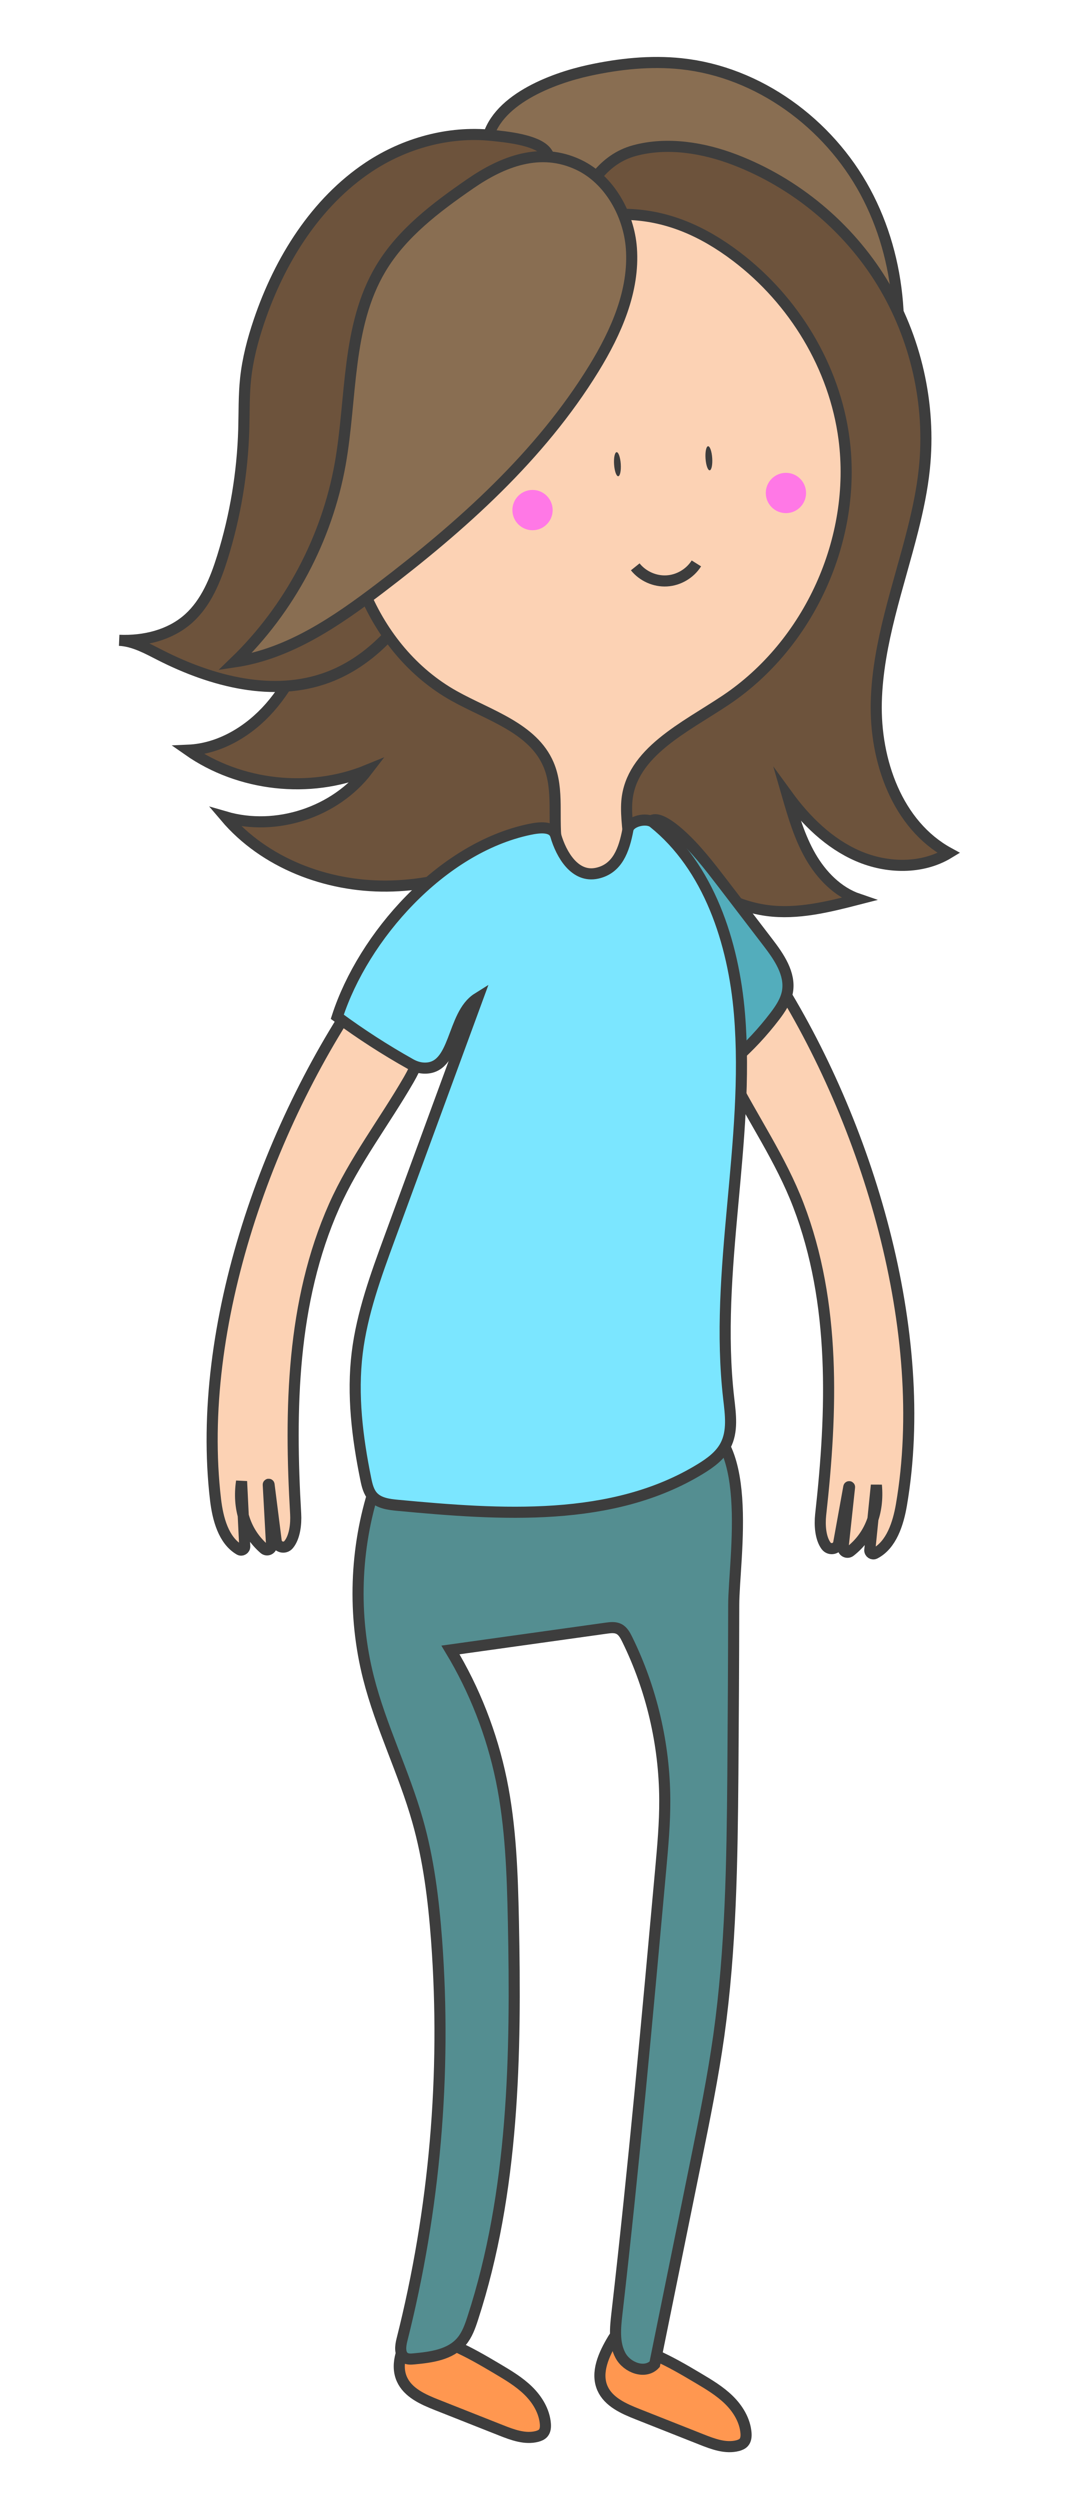 <?xml version="1.0" encoding="utf-8"?>
<!-- Generator: Adobe Illustrator 16.0.0, SVG Export Plug-In . SVG Version: 6.00 Build 0)  -->
<!DOCTYPE svg PUBLIC "-//W3C//DTD SVG 1.1//EN" "http://www.w3.org/Graphics/SVG/1.1/DTD/svg11.dtd">
<svg version="1.1" id="Calque_1" xmlns="http://www.w3.org/2000/svg" xmlns:xlink="http://www.w3.org/1999/xlink" x="0px" y="0px"
	 width="192.5px" height="450.25px" viewBox="0 43.25 192.5 450.25" enable-background="new 0 43.25 192.5 450.25"
	 xml:space="preserve">
<g>
	<path fill="#6D533C" stroke="#3D3D3D" stroke-width="2" stroke-miterlimit="10" d="M69.743,202.824
		c-10.91,0.103-22.072-4.146-29.135-12.462c9.17,2.672,19.822-0.824,25.622-8.419c-10.446,4.287-23.036,2.884-32.292-3.591
		c5.689-0.25,10.965-3.441,14.72-7.72c3.755-4.288,6.138-9.595,7.963-14.987c0.839-2.477,1.631-5.086,3.426-6.998
		c2.233-2.383,5.737-3.27,8.989-2.939c3.254,0.33,6.295,1.732,9.132,3.354c8.942,5.11,16.497,12.636,21.648,21.556
		c2.438,4.225,4.374,8.998,4.608,13.92c0.109,2.234,0.094,5.573-1.158,7.541c-1.672,2.642-1.781,0.941-3.811,1.457
		c-4.537,1.168-8.92,4.641-13.506,6.278C80.763,201.673,75.276,202.777,69.743,202.824z"/>
	<path fill="#896E52" stroke="#3D3D3D" stroke-width="2" stroke-miterlimit="10" d="M106.111,55.938
		c5.473-1.192,11.123-1.795,16.688-1.207c13.928,1.474,26.516,10.714,33.162,23.036s7.588,27.339,3.692,40.79
		c-0.321,1.105-0.815,2.351-1.911,2.704c-0.637,0.203-1.326,0.047-1.976-0.118c-11.177-2.759-22.456-5.815-32.349-11.695
		c-8.645-5.134-15.918-12.243-23.098-19.282c-5.04-4.937-13.851-13.144-12.588-21.163C88.954,61.276,99.646,57.349,106.111,55.938z"
		/>
	<path fill="#6D533C" stroke="#3D3D3D" stroke-width="2" stroke-miterlimit="10" d="M132.456,72.022
		c10.926,4.185,20.401,12.055,26.516,22.032c6.113,9.978,8.85,21.986,7.635,33.617c-0.385,3.708-1.16,7.369-2.07,10.989
		c-2.586,10.269-6.317,20.411-6.592,31c-0.273,10.59,3.779,22.136,13.074,27.206c-4.844,2.947-11.153,2.799-16.357,0.549
		c-5.205-2.248-9.406-6.371-12.745-10.958c1.097,3.786,2.219,7.61,4.185,11.021c1.969,3.41,4.9,6.428,8.632,7.697
		c-5.401,1.387-10.974,2.791-16.499,2.046c-6.913-0.933-12.91-5.095-18.49-9.272c-3.025-2.265-6.076-4.632-8.184-7.768
		c-3.622-5.377-4.006-12.213-4.906-18.631c-1.615-11.515-5.246-22.669-7.109-34.152c-2.014-12.383-1.912-25.097,0.211-37.458
		c1.693-9.852,3.465-26.532,14.594-29.565C120.274,68.769,126.819,69.858,132.456,72.022z"/>
	<path fill="#6D533C" stroke="#3D3D3D" stroke-width="2" stroke-miterlimit="10" d="M66.458,73.339
		c-9.523,6.333-16.029,16.703-19.768,27.747c-1.137,3.363-2.053,6.834-2.423,10.378c-0.32,3.018-0.243,6.059-0.329,9.093
		c-0.227,7.823-1.521,15.598-3.84,23.043c-1.27,4.076-2.948,8.206-6.076,11.021c-3.369,3.033-8.057,4.131-12.541,3.941
		c2.643,0.125,5.057,1.482,7.431,2.689c9.366,4.758,20.396,7.619,30.185,3.975c8.606-3.207,14.957-11.021,18.828-19.565
		c3.879-8.543,5.65-17.917,7.807-27.096c3.018-12.83,6.842-25.465,11.451-37.779c1.042-2.783,3.395-7.581,1.238-10.252
		c-1.724-2.14-7.384-2.657-9.845-2.909C80.872,66.84,72.933,69.036,66.458,73.339z"/>
	<path fill="#FF9750" stroke="#3D3D3D" stroke-width="2" stroke-miterlimit="10" d="M89.604,469.821
		c1.969,1.168,3.96,2.351,5.599,3.95c1.637,1.599,2.906,3.685,3.095,5.964c0.048,0.597,0,1.247-0.392,1.693
		c-0.275,0.313-0.69,0.478-1.09,0.589c-2.164,0.564-4.414-0.269-6.49-1.09c-3.857-1.529-7.713-3.05-11.577-4.578
		c-2.501-0.988-5.228-2.194-6.316-4.646c-1.263-2.862,0.25-6.13,1.849-8.812c0.328-0.548,0.775-1.16,1.419-1.151
		c1.255,0.022,4.703,3.277,6.208,3.951C84.589,466.874,87.065,468.317,89.604,469.821z"/>
	<path fill="#FF9750" stroke="#3D3D3D" stroke-width="2" stroke-miterlimit="10" d="M125.77,471.482
		c1.968,1.168,3.958,2.352,5.597,3.951c1.638,1.599,2.908,3.684,3.096,5.963c0.047,0.597,0,1.247-0.393,1.693
		c-0.273,0.314-0.689,0.479-1.09,0.589c-2.162,0.564-4.412-0.267-6.49-1.09c-3.856-1.529-7.713-3.049-11.576-4.578
		c-2.5-0.987-5.227-2.194-6.316-4.646c-1.262-2.86,0.249-6.13,1.85-8.811c0.328-0.549,0.775-1.159,1.418-1.151
		c1.254,0.024,4.703,3.276,6.208,3.95C120.761,468.536,123.231,469.972,125.77,471.482z"/>
	<path fill="#548E91" stroke="#3D3D3D" stroke-width="2" stroke-miterlimit="10" d="M132.095,362.769
		c-0.133,15.723-0.354,31.493-2.531,47.045c-1.058,7.509-2.564,14.933-4.068,22.354c-2.5,12.289-4.992,24.573-7.494,36.862
		c-1.715,1.826-4.984,0.627-6.176-1.606s-0.925-4.954-0.635-7.478c3.059-26.625,5.471-53.33,7.895-80.027
		c0.375-4.185,0.758-8.37,0.734-12.572c-0.047-9.977-2.384-19.939-6.764-28.86c-0.359-0.736-0.784-1.521-1.504-1.88
		c-0.684-0.346-1.49-0.252-2.25-0.149c-9.366,1.309-18.742,2.616-28.108,3.928c4.343,7.18,7.454,15.136,9.163,23.404
		c1.715,8.325,1.998,16.875,2.178,25.38c0.503,24.125,0.118,48.735-7.328,71.576c-0.478,1.476-1.01,2.979-2.007,4.156
		c-2.037,2.414-5.463,2.86-8.56,3.151c-0.571,0.055-1.19,0.093-1.685-0.221c-0.964-0.62-0.792-2.092-0.502-3.222
		c5.909-23.388,8.026-47.812,6.239-71.946c-0.541-7.265-1.435-14.54-3.426-21.54c-2.477-8.729-6.615-16.921-8.85-25.723
		c-2.845-11.24-2.453-23.318,1.129-34.299c0.32-0.989,0.69-2,1.396-2.744c1.325-1.404,3.44-1.505,5.345-1.568
		c8.826-0.313,17.559-1.811,26.165-3.762c7.242-1.637,16.052-5.62,23.567-4.42c12.371,1.975,8.24,25.223,8.231,33.72
		C132.229,342.461,132.174,352.61,132.095,362.769z"/>
	<path fill="#FCD2B4" stroke="#3D3D3D" stroke-width="2" stroke-miterlimit="10" d="M143.907,260.302
		c6.756,17.626,6.09,37.059,4.012,55.729c-0.202,1.865-0.045,4.217,0.973,5.598c0.666,0.892,2.085,0.563,2.281-0.535
		c0.603-3.354,1.215-6.702,1.818-10.057c0.016-0.086,0.148-0.07,0.133,0.023l-1.168,10.848c-0.078,0.714,0.736,1.16,1.3,0.714
		c3.552-2.782,5.159-7.031,4.704-11.915l-1.184,11.666c-0.057,0.501,0.479,0.876,0.924,0.642c2.963-1.529,4.193-5.37,4.774-8.748
		c5.329-31.078-6.013-68.858-22.959-95.382c-0.022-0.039-0.078-0.039-0.108-0.008c-6.853,6.805-12.683,8.292-7.736,17.988
		C135.692,244.75,140.726,251.992,143.907,260.302z"/>
	<path fill="#53ADBC" stroke="#3D3D3D" stroke-width="2" stroke-miterlimit="10" d="M130.222,202.282
		c2.735,3.568,5.471,7.133,8.199,10.7c1.982,2.587,4.084,5.628,3.512,8.864c-0.299,1.663-1.277,3.097-2.289,4.43
		c-2.164,2.836-4.6,5.445-7.267,7.789c-2.501-9.992-8.189-18.803-11.944-28.373c-1.325-3.378-2.415-6.858-3.246-10.401
		c-1.434-6.067,1.687-5.056,5.236-1.929C125.377,195.974,127.815,199.149,130.222,202.282z"/>
	<path fill="#FCD2B4" stroke="#3D3D3D" stroke-width="2" stroke-miterlimit="10" d="M60.228,260.434
		c-7.674,17.252-8.026,36.69-6.937,55.439c0.109,1.873-0.173,4.217-1.263,5.534c-0.713,0.862-2.107,0.455-2.249-0.659
		c-0.431-3.378-0.854-6.757-1.284-10.142c-0.01-0.086-0.143-0.079-0.143,0.015l0.596,10.896c0.039,0.714-0.799,1.121-1.34,0.65
		c-3.402-2.963-4.781-7.289-4.067-12.149l0.571,11.711c0.023,0.503-0.524,0.847-0.956,0.596c-2.877-1.677-3.902-5.582-4.304-8.981
		c-3.691-31.315,9.625-68.444,27.942-94.042c0.023-0.039,0.079-0.039,0.109-0.007c6.483,7.148,12.228,8.951,6.781,18.371
		C69.249,245.338,63.849,252.306,60.228,260.434z"/>
	<path fill="#FCD2B4" stroke="#3D3D3D" stroke-width="2" stroke-miterlimit="10" d="M152.129,122.28
		c2.351,17.981-6.239,36.957-21.304,47.044c-7.354,4.923-17.117,9.413-17.84,18.23c-0.455,5.582,2.5,12.878-2.313,15.731
		c-4.311,2.556-9.469-2.57-10.284-7.508c-0.815-4.947,0.446-10.26-1.528-14.861c-2.822-6.584-10.754-8.842-17.009-12.338
		c-14.806-8.277-22.118-27.057-18.938-43.72c3.183-16.665,15.63-30.726,30.882-38.156c14.228-6.921,26.336-6.819,38.932,2.743
		C143.108,97.315,150.429,109.323,152.129,122.28z"/>
	<path fill="#7BE6FF" stroke="#3D3D3D" stroke-width="2" stroke-miterlimit="10" d="M60.792,226.361
		c4.217,3.112,8.63,5.958,13.207,8.521c0.705,0.4,1.488,0.666,2.305,0.714c5.996,0.359,4.978-9.563,9.782-12.573
		c-5.284,14.385-10.565,28.766-15.85,43.148c-2.483,6.766-4.984,13.6-5.854,20.749c-0.918,7.54,0.023,15.189,1.536,22.636
		c0.235,1.168,0.518,2.391,1.339,3.261c1.099,1.151,2.838,1.372,4.43,1.521c18.584,1.74,38.689,3.158,54.584-6.567
		c1.764-1.08,3.512-2.353,4.477-4.171c1.363-2.555,0.924-5.644,0.596-8.512c-2.635-22.974,3.855-46.189,1.942-69.227
		c-1.073-12.894-5.534-26.516-15.521-34.487c-1.215-0.972-4.303-0.251-4.584,1.271c-0.697,3.707-1.904,7.061-5.566,7.861
		c-3.988,0.869-6.443-3.34-7.446-6.781c-0.516-1.778-2.97-1.48-4.78-1.097C79.517,195.981,65.479,211.893,60.792,226.361z"/>
	
		<ellipse transform="matrix(-0.998 0.067 -0.067 -0.998 263.777 242.735)" fill="#3D3D3D" cx="127.836" cy="125.771" rx="0.604" ry="2.172"/>
	
		<ellipse transform="matrix(-0.998 0.067 -0.067 -0.998 230.866 246.029)" fill="#3D3D3D" cx="111.301" cy="126.892" rx="0.604" ry="2.171"/>
	<path fill="none" stroke="#3D3D3D" stroke-width="2" stroke-miterlimit="10" d="M125.519,144.713
		c-1.145,1.819-3.197,3.033-5.344,3.15c-2.15,0.126-4.328-0.847-5.676-2.532"/>
	<circle fill="#FF78E6" cx="95.985" cy="135.111" r="3.629"/>
	<circle fill="#FF78E6" cx="141.657" cy="132.03" r="3.629"/>
	<path fill="#896E52" stroke="#3D3D3D" stroke-width="2" stroke-miterlimit="10" d="M113.801,87.925
		c0.573,7.681-2.735,15.136-6.764,21.696c-9.696,15.763-23.789,28.327-38.517,39.536c-7.869,5.988-16.389,11.82-26.172,13.278
		c9.83-9.5,16.563-22.15,18.969-35.608c2.117-11.89,1.113-24.832,7.307-35.201c3.816-6.396,9.953-11.012,16.083-15.245
		c5.895-4.076,12.714-6.726,19.612-3.441C109.882,75.58,113.354,81.937,113.801,87.925z"/>
</g>
</svg>
